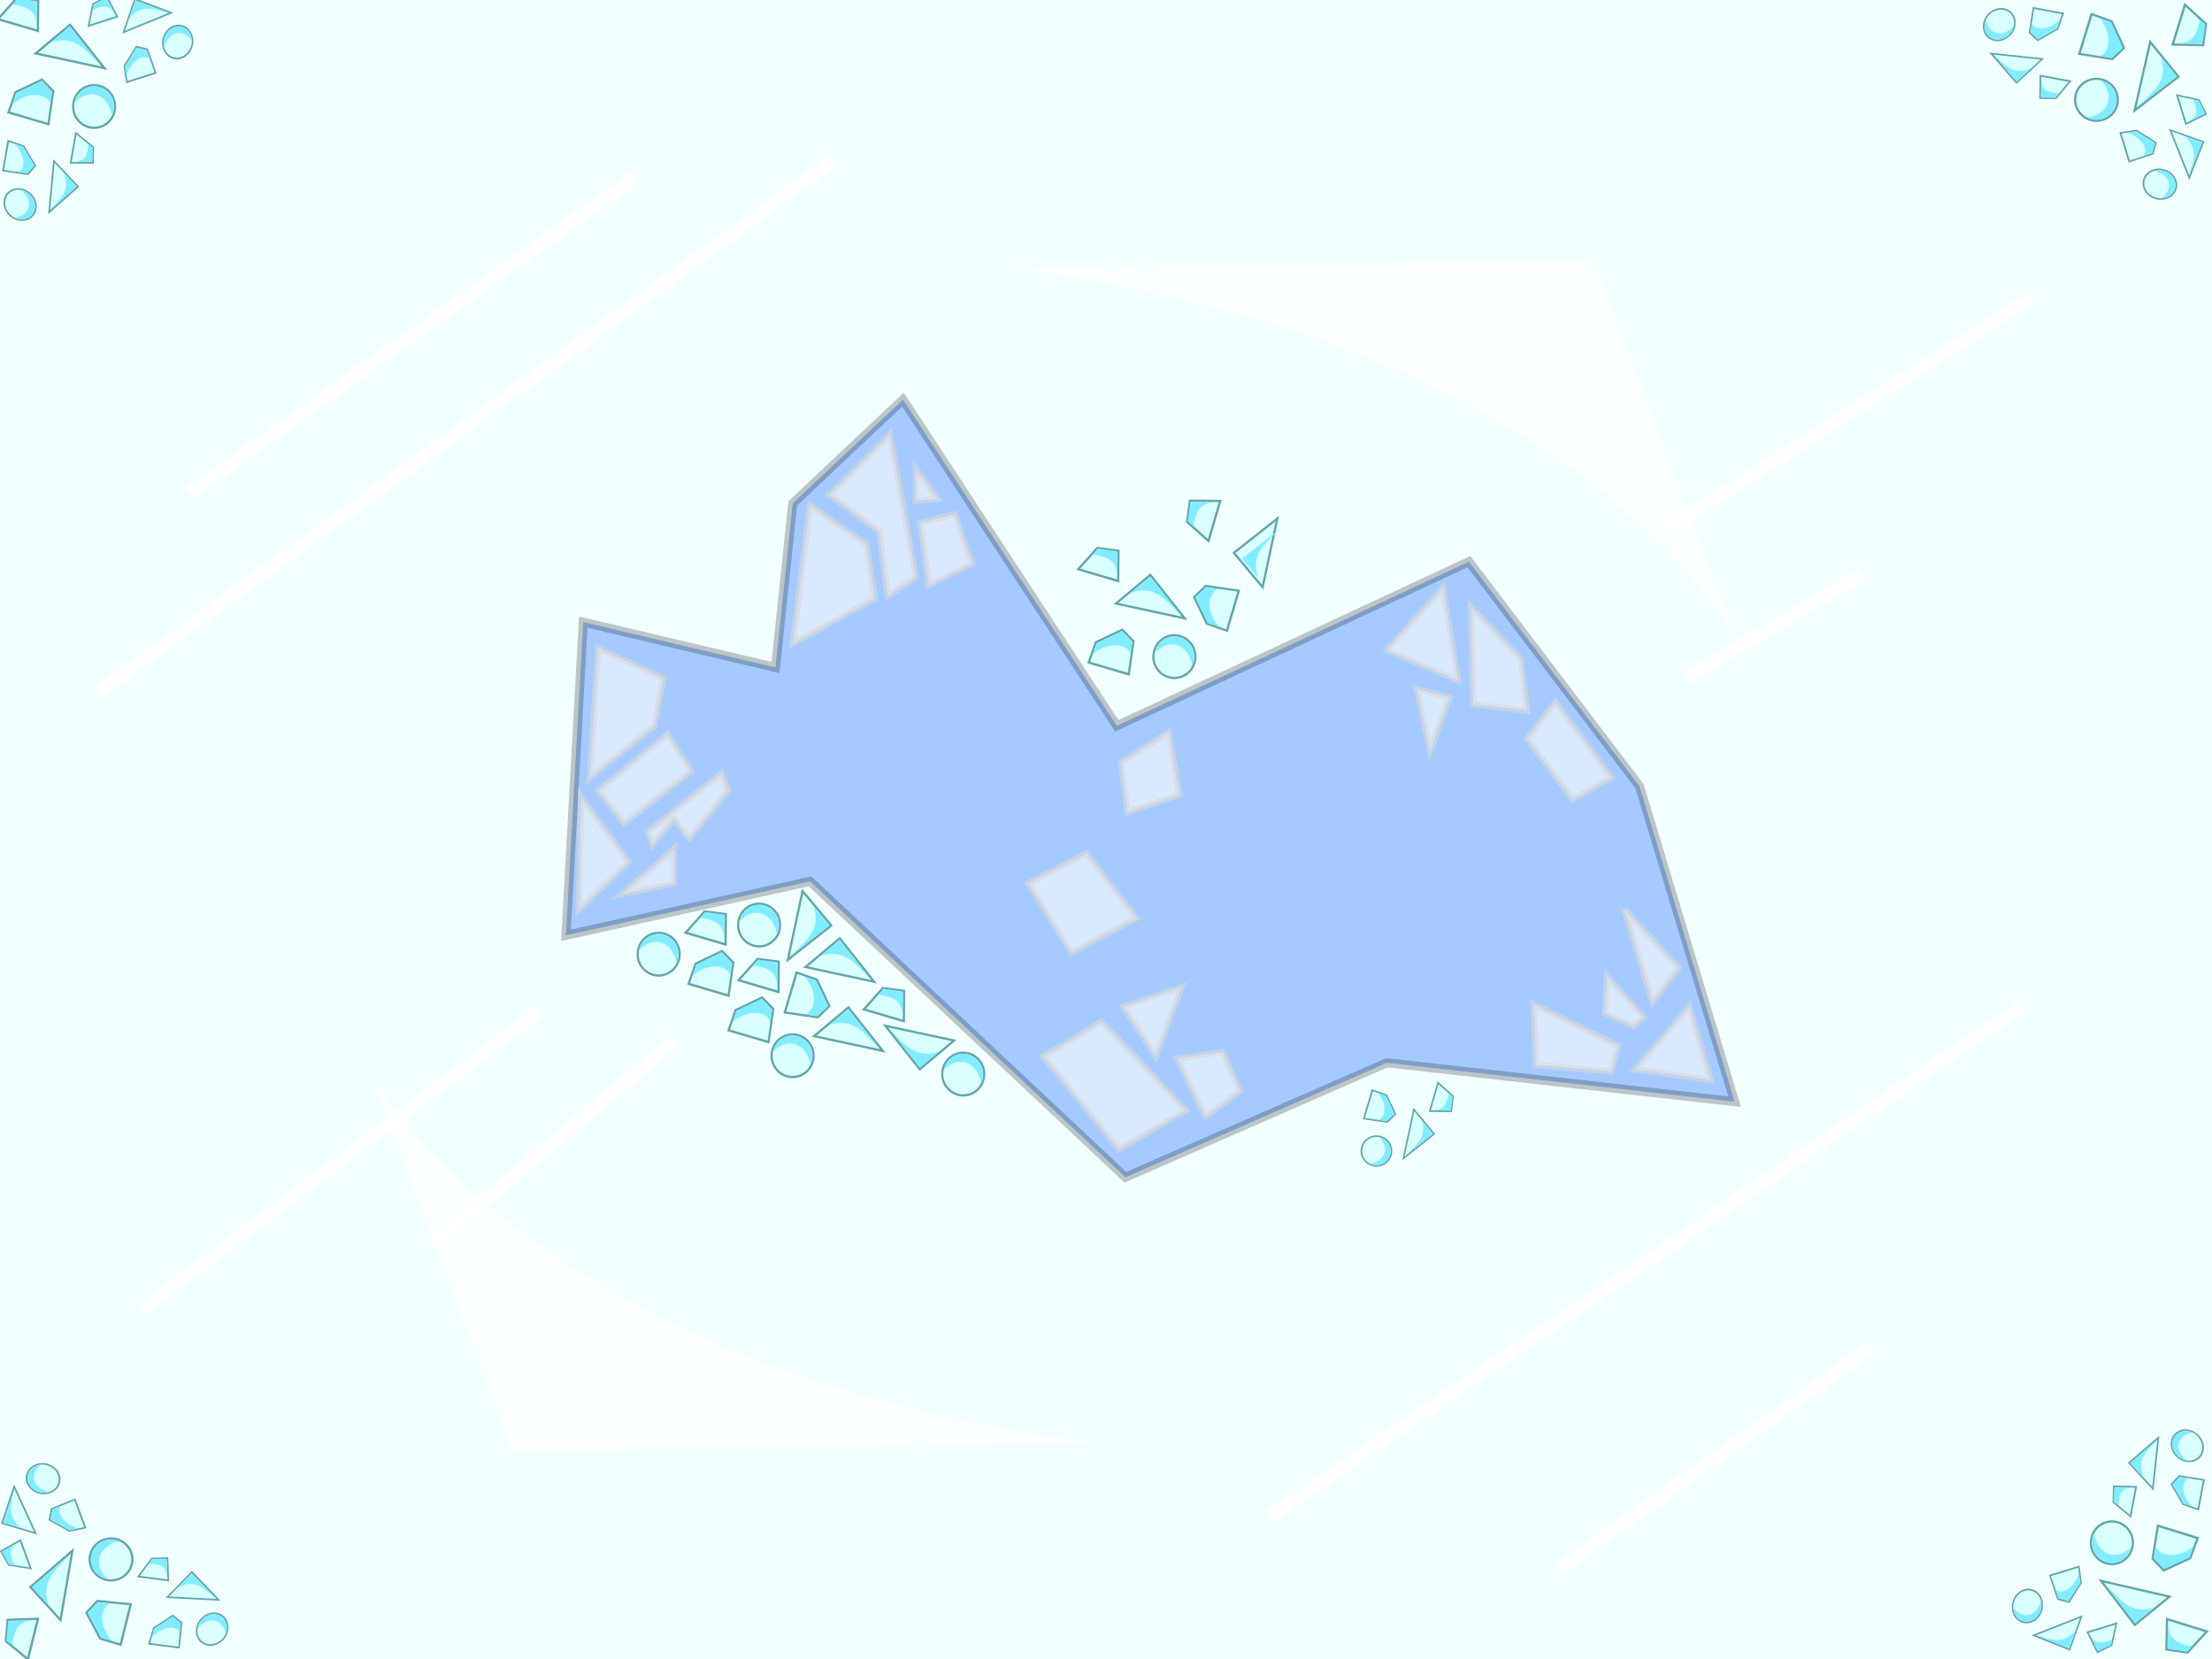 <?xml version="1.0" encoding="UTF-8" standalone="no"?>
<!-- Created with Inkscape (http://www.inkscape.org/) -->

<svg
   xmlns:dc="http://purl.org/dc/elements/1.1/"
   xmlns:cc="http://creativecommons.org/ns#"
   xmlns:rdf="http://www.w3.org/1999/02/22-rdf-syntax-ns#"
   xmlns:svg="http://www.w3.org/2000/svg"
   xmlns="http://www.w3.org/2000/svg"
   xmlns:sodipodi="http://sodipodi.sourceforge.net/DTD/sodipodi-0.dtd"
   xmlns:inkscape="http://www.inkscape.org/namespaces/inkscape"
   width="1024px"
   height="768px"
   id="svg3854"
   version="1.1"
   inkscape:version="0.48.3.1 r9886"
   inkscape:export-filename="/home/armen/Pictures/ice.png"
   inkscape:export-xdpi="90"
   inkscape:export-ydpi="90"
   sodipodi:docname="New document 5">
  <rect width="100%" height="100%" fill="#333333" stroke="none"/>
  <defs
     id="defs3856" />
  <sodipodi:namedview
     id="base"
     pagecolor="#ffffff"
     bordercolor="#666666"
     borderopacity="1.0"
     inkscape:pageopacity="0.0"
     inkscape:pageshadow="2"
     inkscape:zoom="0.5"
     inkscape:cx="809.45643"
     inkscape:cy="493.9885"
     inkscape:current-layer="layer1"
     inkscape:document-units="px"
     showgrid="false"
     inkscape:window-width="1172"
     inkscape:window-height="1000"
     inkscape:window-x="108"
     inkscape:window-y="0"
     inkscape:window-maximized="1" />
  <g
     id="layer1"
     inkscape:label="Layer 1"
     inkscape:groupmode="layer">
    <rect
       style="fill:#f2ffff;fill-opacity:1;stroke:#ffffff;stroke-opacity:0.224"
       id="rect3862"
       width="1030"
       height="776"
       x="-3.5"
       y="-4.5" />
    <path
       style="fill:#a4caff;fill-opacity:1;stroke:#000000;stroke-width:4.2;stroke-linecap:butt;stroke-linejoin:miter;stroke-miterlimit:4;stroke-opacity:0.224;stroke-dasharray:none"
       d="m 367,233 51,-48 99,151 163,-76 79,104 44,146 -161,-18 -121,53 -146,-137 -113,25 8,-145 89,21 z"
       id="path4372"
       inkscape:connector-curvature="0" />
    <path
       style="fill:#ffffff;fill-opacity:0.582;stroke:#d8d8d9;stroke-width:2.9;stroke-linecap:butt;stroke-linejoin:miter;stroke-miterlimit:4;stroke-opacity:0.617;stroke-dasharray:none"
       d="m 277,300 -4,60 30,-24 4,-22 z"
       id="path4374"
       inkscape:connector-curvature="0" />
    <path
       style="fill:#ffffff;fill-opacity:0.582;stroke:#d8d8d9;stroke-width:2.9;stroke-linecap:butt;stroke-linejoin:miter;stroke-miterlimit:4;stroke-opacity:0.617;stroke-dasharray:none"
       d="m 277,366 32,-26 11,17 -31,24 z"
       id="path4376"
       inkscape:connector-curvature="0" />
    <path
       style="fill:#ffffff;fill-opacity:0.582;stroke:#d8d8d9;stroke-width:2.9;stroke-linecap:butt;stroke-linejoin:miter;stroke-miterlimit:4;stroke-opacity:0.617;stroke-dasharray:none"
       d="m 269,369 22,30 -23,22 z"
       id="path4378"
       inkscape:connector-curvature="0" />
    <path
       style="fill:#ffffff;fill-opacity:0.582;stroke:#d8d8d9;stroke-width:2.9;stroke-linecap:butt;stroke-linejoin:miter;stroke-miterlimit:4;stroke-opacity:0.617;stroke-dasharray:none"
       d="m 288,414 24,-21 0,16 z"
       id="path4380"
       inkscape:connector-curvature="0" />
    <path
       style="fill:#ffffff;fill-opacity:0.582;stroke:#d8d8d9;stroke-width:2.9;stroke-linecap:butt;stroke-linejoin:miter;stroke-miterlimit:4;stroke-opacity:0.617;stroke-dasharray:none"
       d="m 300,385 2,6 10,-12 7,9 18,-22 -3,-8 z"
       id="path4382"
       inkscape:connector-curvature="0" />
    <path
       style="fill:#ffffff;fill-opacity:0.582;stroke:#d8d8d9;stroke-width:2.9;stroke-linecap:butt;stroke-linejoin:miter;stroke-miterlimit:4;stroke-opacity:0.617;stroke-dasharray:none"
       d="m 375,234 -8,64 38,-21 -4,-25 z"
       id="path4384"
       inkscape:connector-curvature="0" />
    <path
       style="fill:#ffffff;fill-opacity:0.582;stroke:#d8d8d9;stroke-width:2.9;stroke-linecap:butt;stroke-linejoin:miter;stroke-miterlimit:4;stroke-opacity:0.617;stroke-dasharray:none"
       d="m 384,229 23,17 4,30 13,-9 -12,-66 z"
       id="path4386"
       inkscape:connector-curvature="0" />
    <path
       style="fill:#ffffff;fill-opacity:0.582;stroke:#d8d8d9;stroke-width:2.9;stroke-linecap:butt;stroke-linejoin:miter;stroke-miterlimit:4;stroke-opacity:0.617;stroke-dasharray:none"
       d="m 424,217 0,15 10,-1 z"
       id="path4388"
       inkscape:connector-curvature="0" />
    <path
       style="fill:#ffffff;fill-opacity:0.582;stroke:#d8d8d9;stroke-width:2.9;stroke-linecap:butt;stroke-linejoin:miter;stroke-miterlimit:4;stroke-opacity:0.617;stroke-dasharray:none"
       d="m 426,242 c 1,6 4,29 4,29 l 20,-10 -8,-23 z"
       id="path4390"
       inkscape:connector-curvature="0" />
    <path
       style="fill:#ffffff;fill-opacity:0.582;stroke:#d8d8d9;stroke-width:2.9;stroke-linecap:butt;stroke-linejoin:miter;stroke-miterlimit:4;stroke-opacity:0.617;stroke-dasharray:none"
       d="m 483,489 35,43 31,-18 -39,-41 z"
       id="path4392"
       inkscape:connector-curvature="0" />
    <path
       style="fill:#ffffff;fill-opacity:0.582;stroke:#d8d8d9;stroke-width:2.9;stroke-linecap:butt;stroke-linejoin:miter;stroke-miterlimit:4;stroke-opacity:0.617;stroke-dasharray:none"
       d="m 545,490 13,27 16,-12 -8,-18 z"
       id="path4394"
       inkscape:connector-curvature="0" />
    <path
       style="fill:#ffffff;fill-opacity:0.582;stroke:#d8d8d9;stroke-width:2.9;stroke-linecap:butt;stroke-linejoin:miter;stroke-miterlimit:4;stroke-opacity:0.617;stroke-dasharray:none"
       d="m 520,466 15,23 12,-32 z"
       id="path4396"
       inkscape:connector-curvature="0" />
    <path
       style="fill:#ffffff;fill-opacity:0.582;stroke:#d8d8d9;stroke-width:2.9;stroke-linecap:butt;stroke-linejoin:miter;stroke-miterlimit:4;stroke-opacity:0.617;stroke-dasharray:none"
       d="m 668,272 -26,29 33,14 z"
       id="path4398"
       inkscape:connector-curvature="0" />
    <path
       style="fill:#ffffff;fill-opacity:0.582;stroke:#d8d8d9;stroke-width:2.9;stroke-linecap:butt;stroke-linejoin:miter;stroke-miterlimit:4;stroke-opacity:0.617;stroke-dasharray:none"
       d="m 681,281 1,45 25,3 -3,-24 z"
       id="path4400"
       inkscape:connector-curvature="0" />
    <path
       style="fill:#ffffff;fill-opacity:0.582;stroke:#d8d8d9;stroke-width:2.9;stroke-linecap:butt;stroke-linejoin:miter;stroke-miterlimit:4;stroke-opacity:0.617;stroke-dasharray:none"
       d="m 656,319 15,4 -9,25 z"
       id="path4402"
       inkscape:connector-curvature="0" />
    <path
       style="fill:#ffffff;fill-opacity:0.582;stroke:#d8d8d9;stroke-width:2.9;stroke-linecap:butt;stroke-linejoin:miter;stroke-miterlimit:4;stroke-opacity:0.617;stroke-dasharray:none"
       d="m 720,325 -13,17 21,28 18,-10 z"
       id="path4404"
       inkscape:connector-curvature="0" />
    <path
       style="fill:#ffffff;fill-opacity:0.582;stroke:#d8d8d9;stroke-width:2.9;stroke-linecap:butt;stroke-linejoin:miter;stroke-miterlimit:4;stroke-opacity:0.617;stroke-dasharray:none"
       d="m 782,466 10,34 -35,-5 z"
       id="path4406"
       inkscape:connector-curvature="0" />
    <path
       style="fill:#ffffff;fill-opacity:0.582;stroke:#d8d8d9;stroke-width:2.9;stroke-linecap:butt;stroke-linejoin:miter;stroke-miterlimit:4;stroke-opacity:0.617;stroke-dasharray:none"
       d="m 777,448 -12,16 -13,-43 z"
       id="path4408"
       inkscape:connector-curvature="0" />
    <path
       style="fill:#ffffff;fill-opacity:0.582;stroke:#d8d8d9;stroke-width:2.9;stroke-linecap:butt;stroke-linejoin:miter;stroke-miterlimit:4;stroke-opacity:0.617;stroke-dasharray:none"
       d="m 749,484 -3,12 -35,-3 -1,-28 z"
       id="path4410"
       inkscape:connector-curvature="0" />
    <path
       style="fill:#ffffff;fill-opacity:0.582;stroke:#d8d8d9;stroke-width:2.9;stroke-linecap:butt;stroke-linejoin:miter;stroke-miterlimit:4;stroke-opacity:0.617;stroke-dasharray:none"
       d="m 744,452 -1,17 13,6 5,-4 z"
       id="path4412"
       inkscape:connector-curvature="0" />
    <path
       style="fill:#ffffff;fill-opacity:0.582;stroke:#d8d8d9;stroke-width:2.9;stroke-linecap:butt;stroke-linejoin:miter;stroke-miterlimit:4;stroke-opacity:0.617;stroke-dasharray:none"
       d="m 541,339 -22,14 3,23 24,-8 z"
       id="path4414"
       inkscape:connector-curvature="0" />
    <path
       style="fill:#ffffff;fill-opacity:0.582;stroke:#d8d8d9;stroke-width:2.9;stroke-linecap:butt;stroke-linejoin:miter;stroke-miterlimit:4;stroke-opacity:0.617;stroke-dasharray:none"
       d="m 503,395 23,30 -30,16 -20,-32 z"
       id="path4416"
       inkscape:connector-curvature="0" />
    <path
       style="fill:#d9ffff;fill-opacity:1;stroke:#63a5a9;stroke-width:1.029;stroke-linecap:butt;stroke-linejoin:miter;stroke-miterlimit:4;stroke-opacity:1;stroke-dasharray:none"
       d="m 516.608,279.407 15.904,-13.296 15.904,20.131 z"
       id="path3812"
       inkscape:connector-curvature="0" />
    <path
       style="fill:#81ecff;fill-opacity:1;stroke:none"
       d="m 532.396,266.857 -8.537,7.332 c 11.61,-3.62 16.641,4.801 22.921,10.935 z"
       id="path3814"
       inkscape:connector-curvature="0"
       sodipodi:nodetypes="cccc" />
    <g
       transform="matrix(0.082,0,0,0.087,520.584,170.718)"
       id="g3822">
      <path
         inkscape:connector-curvature="0"
         id="path3816"
         d="m -154.286,953.791 -107.143,112.857 225.714,62.857 1.429,-161.429 z"
         style="fill:#d9ffff;fill-opacity:1;stroke:#63a5a9;stroke-width:12.4;stroke-linecap:butt;stroke-linejoin:miter;stroke-miterlimit:4;stroke-opacity:1;stroke-dasharray:none" />
      <path
         sodipodi:nodetypes="ccccc"
         inkscape:connector-curvature="0"
         id="path3818"
         d="m -178.571,988.076 27.143,-31.429 108.571,14.286 1.429,134.286 c -8.014,-49.329 -7.333,-101.03 -137.143,-117.143 z"
         style="fill:#81ecff;fill-opacity:1;stroke:none" />
    </g>
    <g
       transform="matrix(0.082,0,0,0.087,525.438,213.9)"
       id="g3822-7">
      <path
         inkscape:connector-curvature="0"
         id="path3816-4"
         d="m -221.429,959.505 -40,107.143 225.714,62.857 27.143,-175.714 -63.571,-61.429 z"
         style="fill:#d9ffff;fill-opacity:1;stroke:#63a5a9;stroke-width:12.4;stroke-linecap:butt;stroke-linejoin:miter;stroke-miterlimit:4;stroke-opacity:1;stroke-dasharray:none"
         sodipodi:nodetypes="cccccc" />
      <path
         sodipodi:nodetypes="cccccc"
         inkscape:connector-curvature="0"
         id="path3818-6"
         d="m -237.143,1022.362 18.571,-58.571 145.714,-65.714 56.703,56.896 -8.131,63.104 c -35.157,-60.758 -138.761,-56.745 -212.857,4.286 z"
         style="fill:#81ecff;fill-opacity:1;stroke:none" />
    </g>
    <path
       transform="matrix(0.082,0,0,0.087,520.584,170.718)"
       sodipodi:type="arc"
       style="fill:#d9ffff;fill-opacity:1;stroke:#63a5a9;stroke-width:12.1;stroke-miterlimit:4;stroke-opacity:1;stroke-dasharray:none"
       id="path3850"
       sodipodi:cx="281.42856"
       sodipodi:cy="1531.6479"
       sodipodi:rx="118.57143"
       sodipodi:ry="113.57143"
       d="m 400,1531.648 a 118.571,113.571 0 1 1 -237.143,0 118.571,113.571 0 1 1 237.143,0 z" />
    <path
       style="fill:#81ecff;fill-opacity:1;stroke:none"
       d="m 537.541,296.929 c 7.03,-6.142 18.457,0.685 14.384,11.557 -1.057,-8.926 -9.629,-14.231 -17.335,-6.338 0.867,-3.112 1.48,-3.702 2.951,-5.219 z"
       id="path3852"
       inkscape:connector-curvature="0"
       sodipodi:nodetypes="cccc" />
    <path
       style="fill:#d9ffff;fill-opacity:1;stroke:#63a5a9;stroke-width:1.029;stroke-linecap:butt;stroke-linejoin:miter;stroke-miterlimit:4;stroke-opacity:1;stroke-dasharray:none"
       d="m 584.494,271.83 -13.296,-15.904 20.131,-15.904 z"
       id="path3812-8"
       inkscape:connector-curvature="0" />
    <path
       style="fill:#81ecff;fill-opacity:1;stroke:none"
       d="m 574.936,258.663 7.332,8.537 c -3.62,-11.61 4.801,-16.641 10.935,-22.921 z"
       id="path3814-2"
       inkscape:connector-curvature="0"
       sodipodi:nodetypes="cccc" />
    <g
       transform="matrix(0,-0.082,0.087,0,466.622,228.973)"
       id="g3822-4">
      <path
         inkscape:connector-curvature="0"
         id="path3816-9"
         d="m -154.286,953.791 -107.143,112.857 225.714,62.857 1.429,-161.429 z"
         style="fill:#d9ffff;fill-opacity:1;stroke:#63a5a9;stroke-width:12.4;stroke-linecap:butt;stroke-linejoin:miter;stroke-miterlimit:4;stroke-opacity:1;stroke-dasharray:none" />
      <path
         sodipodi:nodetypes="ccccc"
         inkscape:connector-curvature="0"
         id="path3818-9"
         d="m -178.571,988.076 27.143,-31.429 108.571,14.286 1.429,134.286 c -8.014,-49.329 -7.333,-101.03 -137.143,-117.143 z"
         style="fill:#81ecff;fill-opacity:1;stroke:none" />
    </g>
    <g
       transform="matrix(0,-0.082,0.087,0,475.2,270.536)"
       id="g3822-7-8">
      <path
         inkscape:connector-curvature="0"
         id="path3816-4-3"
         d="m -221.429,959.505 -40,107.143 225.714,62.857 27.143,-175.714 -63.571,-61.429 z"
         style="fill:#d9ffff;fill-opacity:1;stroke:#63a5a9;stroke-width:12.4;stroke-linecap:butt;stroke-linejoin:miter;stroke-miterlimit:4;stroke-opacity:1;stroke-dasharray:none"
         sodipodi:nodetypes="cccccc" />
      <path
         sodipodi:nodetypes="cccccc"
         inkscape:connector-curvature="0"
         id="path3818-6-7"
         d="m -237.143,1022.362 18.571,-58.571 145.714,-65.714 56.703,56.896 -8.131,63.104 c -35.157,-60.758 -138.761,-56.745 -212.857,4.286 z"
         style="fill:#81ecff;fill-opacity:1;stroke:none" />
    </g>
    <g
       id="g4565"
       transform="matrix(0,0.71,-0.706,0,776.07,131.047)">
      <path
         inkscape:connector-curvature="0"
         id="path3812-9"
         d="m 538.858,172.157 15.904,-13.296 15.904,20.131 z"
         style="fill:#d9ffff;fill-opacity:1;stroke:#63a5a9;stroke-width:1.029;stroke-linecap:butt;stroke-linejoin:miter;stroke-miterlimit:4;stroke-opacity:1;stroke-dasharray:none" />
      <path
         sodipodi:nodetypes="cccc"
         inkscape:connector-curvature="0"
         id="path3814-5"
         d="m 554.646,159.606 -8.537,7.332 c 11.61,-3.62 16.641,4.801 22.921,10.935 z"
         style="fill:#81ecff;fill-opacity:1;stroke:none" />
      <g
         id="g3822-71"
         transform="matrix(0.082,0,0,0.087,542.835,63.468)">
        <path
           style="fill:#d9ffff;fill-opacity:1;stroke:#63a5a9;stroke-width:12.4;stroke-linecap:butt;stroke-linejoin:miter;stroke-miterlimit:4;stroke-opacity:1;stroke-dasharray:none"
           d="m -154.286,953.791 -107.143,112.857 225.714,62.857 1.429,-161.429 z"
           id="path3816-8"
           inkscape:connector-curvature="0" />
        <path
           style="fill:#81ecff;fill-opacity:1;stroke:none"
           d="m -178.571,988.076 27.143,-31.429 108.571,14.286 1.429,134.286 c -8.014,-49.329 -7.333,-101.03 -137.143,-117.143 z"
           id="path3818-1"
           inkscape:connector-curvature="0"
           sodipodi:nodetypes="ccccc" />
      </g>
      <g
         id="g3822-7-85"
         transform="matrix(0.082,0,0,0.087,547.688,106.65)">
        <path
           sodipodi:nodetypes="cccccc"
           style="fill:#d9ffff;fill-opacity:1;stroke:#63a5a9;stroke-width:12.4;stroke-linecap:butt;stroke-linejoin:miter;stroke-miterlimit:4;stroke-opacity:1;stroke-dasharray:none"
           d="m -221.429,959.505 -40,107.143 225.714,62.857 27.143,-175.714 -63.571,-61.429 z"
           id="path3816-4-8"
           inkscape:connector-curvature="0" />
        <path
           style="fill:#81ecff;fill-opacity:1;stroke:none"
           d="m -237.143,1022.362 18.571,-58.571 145.714,-65.714 56.703,56.896 -8.131,63.104 c -35.157,-60.758 -138.761,-56.745 -212.857,4.286 z"
           id="path3818-6-1"
           inkscape:connector-curvature="0"
           sodipodi:nodetypes="cccccc" />
      </g>
      <path
         d="m 400,1531.648 c 0,62.724 -53.086,113.572 -118.571,113.572 -65.485,0 -118.571,-50.848 -118.571,-113.572 0,-62.724 53.086,-113.571 118.571,-113.571 65.485,0 118.571,50.848 118.571,113.571 z"
         sodipodi:ry="113.57143"
         sodipodi:rx="118.57143"
         sodipodi:cy="1531.6479"
         sodipodi:cx="281.42856"
         id="path3850-3"
         style="fill:#d9ffff;fill-opacity:1;stroke:#63a5a9;stroke-width:12.1;stroke-miterlimit:4;stroke-opacity:1;stroke-dasharray:none"
         sodipodi:type="arc"
         transform="matrix(0.082,0,0,0.087,542.835,63.468)" />
      <path
         sodipodi:nodetypes="cccc"
         inkscape:connector-curvature="0"
         id="path3852-2"
         d="m 559.791,189.678 c 7.03,-6.142 18.457,0.685 14.384,11.557 -1.057,-8.926 -9.629,-14.231 -17.335,-6.338 0.867,-3.112 1.48,-3.702 2.951,-5.219 z"
         style="fill:#81ecff;fill-opacity:1;stroke:none" />
    </g>
    <path
       style="fill:#d9ffff;fill-opacity:1;stroke:#63a5a9;stroke-width:1.029;stroke-linecap:butt;stroke-linejoin:miter;stroke-miterlimit:4;stroke-opacity:1;stroke-dasharray:none"
       d="m 372.858,447.657 15.904,-13.296 15.904,20.131 z"
       id="path3812-3"
       inkscape:connector-curvature="0" />
    <path
       style="fill:#81ecff;fill-opacity:1;stroke:none"
       d="m 388.646,435.106 -8.537,7.332 c 11.61,-3.62 16.641,4.801 22.921,10.935 z"
       id="path3814-8"
       inkscape:connector-curvature="0"
       sodipodi:nodetypes="cccc" />
    <g
       id="g4681"
       transform="translate(-48.5,-44)">
      <path
         d="m 400,1531.648 c 0,62.724 -53.086,113.572 -118.571,113.572 -65.485,0 -118.571,-50.848 -118.571,-113.572 0,-62.724 53.086,-113.571 118.571,-113.571 65.485,0 118.571,50.848 118.571,113.571 z"
         sodipodi:ry="113.57143"
         sodipodi:rx="118.57143"
         sodipodi:cy="1531.6479"
         sodipodi:cx="281.42856"
         id="path3850-8"
         style="fill:#d9ffff;fill-opacity:1;stroke:#63a5a9;stroke-width:12.1;stroke-miterlimit:4;stroke-opacity:1;stroke-dasharray:none"
         sodipodi:type="arc"
         transform="matrix(0.082,0,0,0.087,376.835,338.968)" />
      <path
         sodipodi:nodetypes="cccc"
         inkscape:connector-curvature="0"
         id="path3852-27"
         d="m 393.791,465.178 c 7.03,-6.142 18.457,0.685 14.384,11.557 -1.057,-8.926 -9.629,-14.231 -17.335,-6.338 0.867,-3.112 1.48,-3.702 2.951,-5.219 z"
         style="fill:#81ecff;fill-opacity:1;stroke:none" />
    </g>
    <g
       id="g4689"
       transform="matrix(-1,0,0,-1,841.026,995.352)">
      <path
         inkscape:connector-curvature="0"
         id="path3812-4"
         d="m 399.358,513.657 15.904,-13.296 15.904,20.131 z"
         style="fill:#d9ffff;fill-opacity:1;stroke:#63a5a9;stroke-width:1.029;stroke-linecap:butt;stroke-linejoin:miter;stroke-miterlimit:4;stroke-opacity:1;stroke-dasharray:none" />
      <path
         sodipodi:nodetypes="cccc"
         inkscape:connector-curvature="0"
         id="path3814-27"
         d="m 415.146,501.106 -8.537,7.332 c 11.61,-3.62 16.641,4.801 22.921,10.935 z"
         style="fill:#81ecff;fill-opacity:1;stroke:none" />
    </g>
    <g
       transform="matrix(0.082,0,0,0.087,421.335,374.468)"
       id="g3822-47">
      <path
         inkscape:connector-curvature="0"
         id="path3816-64"
         d="m -154.286,953.791 -107.143,112.857 225.714,62.857 1.429,-161.429 z"
         style="fill:#d9ffff;fill-opacity:1;stroke:#63a5a9;stroke-width:12.4;stroke-linecap:butt;stroke-linejoin:miter;stroke-miterlimit:4;stroke-opacity:1;stroke-dasharray:none" />
      <path
         sodipodi:nodetypes="ccccc"
         inkscape:connector-curvature="0"
         id="path3818-3"
         d="m -178.571,988.076 27.143,-31.429 108.571,14.286 1.429,134.286 c -8.014,-49.329 -7.333,-101.03 -137.143,-117.143 z"
         style="fill:#81ecff;fill-opacity:1;stroke:none" />
    </g>
    <g
       transform="matrix(0.082,0,0,0.087,340.188,362.65)"
       id="g3822-7-7">
      <path
         inkscape:connector-curvature="0"
         id="path3816-4-9"
         d="m -221.429,959.505 -40,107.143 225.714,62.857 27.143,-175.714 -63.571,-61.429 z"
         style="fill:#d9ffff;fill-opacity:1;stroke:#63a5a9;stroke-width:12.4;stroke-linecap:butt;stroke-linejoin:miter;stroke-miterlimit:4;stroke-opacity:1;stroke-dasharray:none"
         sodipodi:nodetypes="cccccc" />
      <path
         sodipodi:nodetypes="cccccc"
         inkscape:connector-curvature="0"
         id="path3818-6-0"
         d="m -237.143,1022.362 18.571,-58.571 145.714,-65.714 56.703,56.896 -8.131,63.104 c -35.157,-60.758 -138.761,-56.745 -212.857,4.286 z"
         style="fill:#81ecff;fill-opacity:1;stroke:none" />
    </g>
    <g
       id="g4701"
       transform="translate(19.5,-41)">
      <path
         d="m 400,1531.648 c 0,62.724 -53.086,113.572 -118.571,113.572 -65.485,0 -118.571,-50.848 -118.571,-113.572 0,-62.724 53.086,-113.571 118.571,-113.571 65.485,0 118.571,50.848 118.571,113.571 z"
         sodipodi:ry="113.57143"
         sodipodi:rx="118.57143"
         sodipodi:cy="1531.6479"
         sodipodi:cx="281.42856"
         id="path3850-89"
         style="fill:#d9ffff;fill-opacity:1;stroke:#63a5a9;stroke-width:12.1;stroke-miterlimit:4;stroke-opacity:1;stroke-dasharray:none"
         sodipodi:type="arc"
         transform="matrix(0.082,0,0,0.087,403.335,404.968)" />
      <path
         sodipodi:nodetypes="cccc"
         inkscape:connector-curvature="0"
         id="path3852-1"
         d="m 420.291,531.178 c 7.03,-6.142 18.457,0.685 14.384,11.557 -1.057,-8.926 -9.629,-14.231 -17.335,-6.338 0.867,-3.112 1.48,-3.702 2.951,-5.219 z"
         style="fill:#81ecff;fill-opacity:1;stroke:none" />
    </g>
    <g
       id="g4693"
       transform="translate(34,-19.5)">
      <path
         inkscape:connector-curvature="0"
         id="path3812-7"
         d="m 342.858,499.157 15.904,-13.296 15.904,20.131 z"
         style="fill:#d9ffff;fill-opacity:1;stroke:#63a5a9;stroke-width:1.029;stroke-linecap:butt;stroke-linejoin:miter;stroke-miterlimit:4;stroke-opacity:1;stroke-dasharray:none" />
      <path
         sodipodi:nodetypes="cccc"
         inkscape:connector-curvature="0"
         id="path3814-7"
         d="m 358.646,486.606 -8.537,7.332 c 11.61,-3.62 16.641,4.801 22.921,10.935 z"
         style="fill:#81ecff;fill-opacity:1;stroke:none" />
    </g>
    <g
       transform="matrix(0.082,0,0,0.087,338.835,338.968)"
       id="g3822-20">
      <path
         inkscape:connector-curvature="0"
         id="path3816-0"
         d="m -154.286,953.791 -107.143,112.857 225.714,62.857 1.429,-161.429 z"
         style="fill:#d9ffff;fill-opacity:1;stroke:#63a5a9;stroke-width:12.4;stroke-linecap:butt;stroke-linejoin:miter;stroke-miterlimit:4;stroke-opacity:1;stroke-dasharray:none" />
      <path
         sodipodi:nodetypes="ccccc"
         inkscape:connector-curvature="0"
         id="path3818-4"
         d="m -178.571,988.076 27.143,-31.429 108.571,14.286 1.429,134.286 c -8.014,-49.329 -7.333,-101.03 -137.143,-117.143 z"
         style="fill:#81ecff;fill-opacity:1;stroke:none" />
    </g>
    <g
       transform="matrix(0.082,0,0,0.087,358.688,384.15)"
       id="g3822-7-6">
      <path
         inkscape:connector-curvature="0"
         id="path3816-4-98"
         d="m -221.429,959.505 -40,107.143 225.714,62.857 27.143,-175.714 -63.571,-61.429 z"
         style="fill:#d9ffff;fill-opacity:1;stroke:#63a5a9;stroke-width:12.4;stroke-linecap:butt;stroke-linejoin:miter;stroke-miterlimit:4;stroke-opacity:1;stroke-dasharray:none"
         sodipodi:nodetypes="cccccc" />
      <path
         sodipodi:nodetypes="cccccc"
         inkscape:connector-curvature="0"
         id="path3818-6-2"
         d="m -237.143,1022.362 18.571,-58.571 145.714,-65.714 56.703,56.896 -8.131,63.104 c -35.157,-60.758 -138.761,-56.745 -212.857,4.286 z"
         style="fill:#81ecff;fill-opacity:1;stroke:none" />
    </g>
    <g
       id="g4697"
       transform="translate(-3,-35)">
      <path
         d="m 400,1531.648 c 0,62.724 -53.086,113.572 -118.571,113.572 -65.485,0 -118.571,-50.848 -118.571,-113.572 0,-62.724 53.086,-113.571 118.571,-113.571 65.485,0 118.571,50.848 118.571,113.571 z"
         sodipodi:ry="113.57143"
         sodipodi:rx="118.57143"
         sodipodi:cy="1531.6479"
         sodipodi:cx="281.42856"
         id="path3850-896"
         style="fill:#d9ffff;fill-opacity:1;stroke:#63a5a9;stroke-width:12.1;stroke-miterlimit:4;stroke-opacity:1;stroke-dasharray:none"
         sodipodi:type="arc"
         transform="matrix(0.082,0,0,0.087,346.835,390.468)" />
      <path
         sodipodi:nodetypes="cccc"
         inkscape:connector-curvature="0"
         id="path3852-3"
         d="m 363.791,516.678 c 7.03,-6.142 18.457,0.685 14.384,11.557 -1.057,-8.926 -9.629,-14.231 -17.335,-6.338 0.867,-3.112 1.48,-3.702 2.951,-5.219 z"
         style="fill:#81ecff;fill-opacity:1;stroke:none" />
    </g>
    <g
       id="g4677"
       transform="matrix(0,1,-1,0,841.189,85.163)">
      <path
         inkscape:connector-curvature="0"
         id="path3812-91"
         d="m 327.358,469.657 15.904,-13.296 15.904,20.131 z"
         style="fill:#d9ffff;fill-opacity:1;stroke:#63a5a9;stroke-width:1.029;stroke-linecap:butt;stroke-linejoin:miter;stroke-miterlimit:4;stroke-opacity:1;stroke-dasharray:none" />
      <path
         sodipodi:nodetypes="cccc"
         inkscape:connector-curvature="0"
         id="path3814-0"
         d="m 343.146,457.106 -8.537,7.332 c 11.61,-3.62 16.641,4.801 22.921,10.935 z"
         style="fill:#81ecff;fill-opacity:1;stroke:none" />
    </g>
    <g
       transform="matrix(0.082,0,0,0.087,363.335,360.968)"
       id="g3822-5">
      <path
         inkscape:connector-curvature="0"
         id="path3816-3"
         d="m -154.286,953.791 -107.143,112.857 225.714,62.857 1.429,-161.429 z"
         style="fill:#d9ffff;fill-opacity:1;stroke:#63a5a9;stroke-width:12.4;stroke-linecap:butt;stroke-linejoin:miter;stroke-miterlimit:4;stroke-opacity:1;stroke-dasharray:none" />
      <path
         sodipodi:nodetypes="ccccc"
         inkscape:connector-curvature="0"
         id="path3818-99"
         d="m -178.571,988.076 27.143,-31.429 108.571,14.286 1.429,134.286 c -8.014,-49.329 -7.333,-101.03 -137.143,-117.143 z"
         style="fill:#81ecff;fill-opacity:1;stroke:none" />
    </g>
    <g
       transform="matrix(0,0.082,-0.087,0,461.573,471.638)"
       id="g3822-7-2">
      <path
         inkscape:connector-curvature="0"
         id="path3816-4-6"
         d="m -221.429,959.505 -40,107.143 225.714,62.857 27.143,-175.714 -63.571,-61.429 z"
         style="fill:#d9ffff;fill-opacity:1;stroke:#63a5a9;stroke-width:12.4;stroke-linecap:butt;stroke-linejoin:miter;stroke-miterlimit:4;stroke-opacity:1;stroke-dasharray:none"
         sodipodi:nodetypes="cccccc" />
      <path
         sodipodi:nodetypes="cccccc"
         inkscape:connector-curvature="0"
         id="path3818-6-4"
         d="m -237.143,1022.362 18.571,-58.571 145.714,-65.714 56.703,56.896 -8.131,63.104 c -35.157,-60.758 -138.761,-56.745 -212.857,4.286 z"
         style="fill:#81ecff;fill-opacity:1;stroke:none" />
    </g>
    <g
       id="g4685"
       transform="translate(-7,-55.5)">
      <path
         d="m 400,1531.648 c 0,62.724 -53.086,113.572 -118.571,113.572 -65.485,0 -118.571,-50.848 -118.571,-113.572 0,-62.724 53.086,-113.571 118.571,-113.571 65.485,0 118.571,50.848 118.571,113.571 z"
         sodipodi:ry="113.57143"
         sodipodi:rx="118.57143"
         sodipodi:cy="1531.6479"
         sodipodi:cx="281.42856"
         id="path3850-6"
         style="fill:#d9ffff;fill-opacity:1;stroke:#63a5a9;stroke-width:12.1;stroke-miterlimit:4;stroke-opacity:1;stroke-dasharray:none"
         sodipodi:type="arc"
         transform="matrix(0.082,0,0,0.087,288.835,363.968)" />
      <path
         sodipodi:nodetypes="cccc"
         inkscape:connector-curvature="0"
         id="path3852-5"
         d="m 305.791,490.178 c 7.03,-6.142 18.457,0.685 14.384,11.557 -1.057,-8.926 -9.629,-14.231 -17.335,-6.338 0.867,-3.112 1.48,-3.702 2.951,-5.219 z"
         style="fill:#81ecff;fill-opacity:1;stroke:none" />
    </g>
    <g
       id="g4730"
       transform="translate(-1.414,-2.828)">
      <path
         inkscape:connector-curvature="0"
         id="path3812-38"
         d="m 17.936,27.559 15.904,-13.296 15.904,20.131 z"
         style="fill:#d9ffff;fill-opacity:1;stroke:#63a5a9;stroke-width:1.029;stroke-linecap:butt;stroke-linejoin:miter;stroke-miterlimit:4;stroke-opacity:1;stroke-dasharray:none" />
      <path
         sodipodi:nodetypes="cccc"
         inkscape:connector-curvature="0"
         id="path3814-4"
         d="m 33.723,15.008 -8.537,7.332 c 11.61,-3.62 16.641,4.801 22.921,10.935 z"
         style="fill:#81ecff;fill-opacity:1;stroke:none" />
      <g
         id="g3822-52"
         transform="matrix(0.082,0,0,0.087,21.912,-81.13)">
        <path
           style="fill:#d9ffff;fill-opacity:1;stroke:#63a5a9;stroke-width:12.4;stroke-linecap:butt;stroke-linejoin:miter;stroke-miterlimit:4;stroke-opacity:1;stroke-dasharray:none"
           d="m -154.286,953.791 -107.143,112.857 225.714,62.857 1.429,-161.429 z"
           id="path3816-32"
           inkscape:connector-curvature="0" />
        <path
           style="fill:#81ecff;fill-opacity:1;stroke:none"
           d="m -178.571,988.076 27.143,-31.429 108.571,14.286 1.429,134.286 c -8.014,-49.329 -7.333,-101.03 -137.143,-117.143 z"
           id="path3818-43"
           inkscape:connector-curvature="0"
           sodipodi:nodetypes="ccccc" />
      </g>
      <g
         id="g3822-7-28"
         transform="matrix(0.082,0,0,0.087,26.765,-37.948)">
        <path
           sodipodi:nodetypes="cccccc"
           style="fill:#d9ffff;fill-opacity:1;stroke:#63a5a9;stroke-width:12.4;stroke-linecap:butt;stroke-linejoin:miter;stroke-miterlimit:4;stroke-opacity:1;stroke-dasharray:none"
           d="m -221.429,959.505 -40,107.143 225.714,62.857 27.143,-175.714 -63.571,-61.429 z"
           id="path3816-4-93"
           inkscape:connector-curvature="0" />
        <path
           style="fill:#81ecff;fill-opacity:1;stroke:none"
           d="m -237.143,1022.362 18.571,-58.571 145.714,-65.714 56.703,56.896 -8.131,63.104 c -35.157,-60.758 -138.761,-56.745 -212.857,4.286 z"
           id="path3818-6-8"
           inkscape:connector-curvature="0"
           sodipodi:nodetypes="cccccc" />
      </g>
      <path
         d="m 400,1531.648 c 0,62.724 -53.086,113.572 -118.571,113.572 -65.485,0 -118.571,-50.848 -118.571,-113.572 0,-62.724 53.086,-113.571 118.571,-113.571 65.485,0 118.571,50.848 118.571,113.571 z"
         sodipodi:ry="113.57143"
         sodipodi:rx="118.57143"
         sodipodi:cy="1531.6479"
         sodipodi:cx="281.42856"
         id="path3850-4"
         style="fill:#d9ffff;fill-opacity:1;stroke:#63a5a9;stroke-width:12.1;stroke-miterlimit:4;stroke-opacity:1;stroke-dasharray:none"
         sodipodi:type="arc"
         transform="matrix(0.082,0,0,0.087,21.912,-81.13)" />
      <path
         sodipodi:nodetypes="cccc"
         inkscape:connector-curvature="0"
         id="path3852-37"
         d="m 38.869,45.08 c 7.03,-6.142 18.457,0.685 14.384,11.557 -1.057,-8.926 -9.629,-14.231 -17.335,-6.338 0.867,-3.112 1.48,-3.702 2.951,-5.219 z"
         style="fill:#81ecff;fill-opacity:1;stroke:none" />
    </g>
    <g
       id="g4730-0"
       transform="matrix(0.617,-0.423,0.342,0.65,36.696,4.616)">
      <path
         inkscape:connector-curvature="0"
         id="path3812-38-6"
         d="m 17.936,27.559 15.904,-13.296 15.904,20.131 z"
         style="fill:#d9ffff;fill-opacity:1;stroke:#63a5a9;stroke-width:1.029;stroke-linecap:butt;stroke-linejoin:miter;stroke-miterlimit:4;stroke-opacity:1;stroke-dasharray:none" />
      <path
         sodipodi:nodetypes="cccc"
         inkscape:connector-curvature="0"
         id="path3814-4-9"
         d="m 33.723,15.008 -8.537,7.332 c 11.61,-3.62 16.641,4.801 22.921,10.935 z"
         style="fill:#81ecff;fill-opacity:1;stroke:none" />
      <g
         id="g3822-52-1"
         transform="matrix(0.082,0,0,0.087,21.912,-81.13)">
        <path
           style="fill:#d9ffff;fill-opacity:1;stroke:#63a5a9;stroke-width:12.4;stroke-linecap:butt;stroke-linejoin:miter;stroke-miterlimit:4;stroke-opacity:1;stroke-dasharray:none"
           d="m -154.286,953.791 -107.143,112.857 225.714,62.857 1.429,-161.429 z"
           id="path3816-32-9"
           inkscape:connector-curvature="0" />
        <path
           style="fill:#81ecff;fill-opacity:1;stroke:none"
           d="m -178.571,988.076 27.143,-31.429 108.571,14.286 1.429,134.286 c -8.014,-49.329 -7.333,-101.03 -137.143,-117.143 z"
           id="path3818-43-4"
           inkscape:connector-curvature="0"
           sodipodi:nodetypes="ccccc" />
      </g>
      <g
         id="g3822-7-28-6"
         transform="matrix(0.082,0,0,0.087,26.765,-37.948)">
        <path
           sodipodi:nodetypes="cccccc"
           style="fill:#d9ffff;fill-opacity:1;stroke:#63a5a9;stroke-width:12.4;stroke-linecap:butt;stroke-linejoin:miter;stroke-miterlimit:4;stroke-opacity:1;stroke-dasharray:none"
           d="m -221.429,959.505 -40,107.143 225.714,62.857 27.143,-175.714 -63.571,-61.429 z"
           id="path3816-4-93-8"
           inkscape:connector-curvature="0" />
        <path
           style="fill:#81ecff;fill-opacity:1;stroke:none"
           d="m -237.143,1022.362 18.571,-58.571 145.714,-65.714 56.703,56.896 -8.131,63.104 c -35.157,-60.758 -138.761,-56.745 -212.857,4.286 z"
           id="path3818-6-8-4"
           inkscape:connector-curvature="0"
           sodipodi:nodetypes="cccccc" />
      </g>
      <path
         d="m 400,1531.648 c 0,62.724 -53.086,113.572 -118.571,113.572 -65.485,0 -118.571,-50.848 -118.571,-113.572 0,-62.724 53.086,-113.571 118.571,-113.571 65.485,0 118.571,50.848 118.571,113.571 z"
         sodipodi:ry="113.57143"
         sodipodi:rx="118.57143"
         sodipodi:cy="1531.6479"
         sodipodi:cx="281.42856"
         id="path3850-4-1"
         style="fill:#d9ffff;fill-opacity:1;stroke:#63a5a9;stroke-width:12.1;stroke-miterlimit:4;stroke-opacity:1;stroke-dasharray:none"
         sodipodi:type="arc"
         transform="matrix(0.082,0,0,0.087,21.912,-81.13)" />
      <path
         sodipodi:nodetypes="cccc"
         inkscape:connector-curvature="0"
         id="path3852-37-6"
         d="m 38.869,45.08 c 7.03,-6.142 18.457,0.685 14.384,11.557 -1.057,-8.926 -9.629,-14.231 -17.335,-6.338 0.867,-3.112 1.48,-3.702 2.951,-5.219 z"
         style="fill:#81ecff;fill-opacity:1;stroke:none" />
    </g>
    <g
       id="g4730-0-8"
       transform="matrix(0.088,0.743,-0.735,7.9554403e-4,43.658,61.216)">
      <path
         inkscape:connector-curvature="0"
         id="path3812-38-6-7"
         d="m 17.936,27.559 15.904,-13.296 15.904,20.131 z"
         style="fill:#d9ffff;fill-opacity:1;stroke:#63a5a9;stroke-width:1.029;stroke-linecap:butt;stroke-linejoin:miter;stroke-miterlimit:4;stroke-opacity:1;stroke-dasharray:none" />
      <path
         sodipodi:nodetypes="cccc"
         inkscape:connector-curvature="0"
         id="path3814-4-9-2"
         d="m 33.723,15.008 -8.537,7.332 c 11.61,-3.62 16.641,4.801 22.921,10.935 z"
         style="fill:#81ecff;fill-opacity:1;stroke:none" />
      <g
         id="g3822-52-1-3"
         transform="matrix(0.082,0,0,0.087,21.912,-81.13)">
        <path
           style="fill:#d9ffff;fill-opacity:1;stroke:#63a5a9;stroke-width:12.4;stroke-linecap:butt;stroke-linejoin:miter;stroke-miterlimit:4;stroke-opacity:1;stroke-dasharray:none"
           d="m -154.286,953.791 -107.143,112.857 225.714,62.857 1.429,-161.429 z"
           id="path3816-32-9-5"
           inkscape:connector-curvature="0" />
        <path
           style="fill:#81ecff;fill-opacity:1;stroke:none"
           d="m -178.571,988.076 27.143,-31.429 108.571,14.286 1.429,134.286 c -8.014,-49.329 -7.333,-101.03 -137.143,-117.143 z"
           id="path3818-43-4-8"
           inkscape:connector-curvature="0"
           sodipodi:nodetypes="ccccc" />
      </g>
      <g
         id="g3822-7-28-6-8"
         transform="matrix(0.082,0,0,0.087,26.765,-37.948)">
        <path
           sodipodi:nodetypes="cccccc"
           style="fill:#d9ffff;fill-opacity:1;stroke:#63a5a9;stroke-width:12.4;stroke-linecap:butt;stroke-linejoin:miter;stroke-miterlimit:4;stroke-opacity:1;stroke-dasharray:none"
           d="m -221.429,959.505 -40,107.143 225.714,62.857 27.143,-175.714 -63.571,-61.429 z"
           id="path3816-4-93-8-7"
           inkscape:connector-curvature="0" />
        <path
           style="fill:#81ecff;fill-opacity:1;stroke:none"
           d="m -237.143,1022.362 18.571,-58.571 145.714,-65.714 56.703,56.896 -8.131,63.104 c -35.157,-60.758 -138.761,-56.745 -212.857,4.286 z"
           id="path3818-6-8-4-1"
           inkscape:connector-curvature="0"
           sodipodi:nodetypes="cccccc" />
      </g>
      <path
         d="m 400,1531.648 c 0,62.724 -53.086,113.572 -118.571,113.572 -65.485,0 -118.571,-50.848 -118.571,-113.572 0,-62.724 53.086,-113.571 118.571,-113.571 65.485,0 118.571,50.848 118.571,113.571 z"
         sodipodi:ry="113.57143"
         sodipodi:rx="118.57143"
         sodipodi:cy="1531.6479"
         sodipodi:cx="281.42856"
         id="path3850-4-1-2"
         style="fill:#d9ffff;fill-opacity:1;stroke:#63a5a9;stroke-width:12.1;stroke-miterlimit:4;stroke-opacity:1;stroke-dasharray:none"
         sodipodi:type="arc"
         transform="matrix(0.082,0,0,0.087,21.912,-81.13)" />
      <path
         sodipodi:nodetypes="cccc"
         inkscape:connector-curvature="0"
         id="path3852-37-6-3"
         d="m 38.869,45.08 c 7.03,-6.142 18.457,0.685 14.384,11.557 -1.057,-8.926 -9.629,-14.231 -17.335,-6.338 0.867,-3.112 1.48,-3.702 2.951,-5.219 z"
         style="fill:#81ecff;fill-opacity:1;stroke:none" />
    </g>
    <g
       id="g4952"
       transform="matrix(-0.043,-0.999,0.999,-0.043,-624.874,841.13)"
       inkscape:transform-center-x="-16.263456"
       inkscape:transform-center-y="-31.819805">
      <g
         transform="translate(45.055,628.714)"
         id="g4730-6">
        <path
           style="fill:#d9ffff;fill-opacity:1;stroke:#63a5a9;stroke-width:1.029;stroke-linecap:butt;stroke-linejoin:miter;stroke-miterlimit:4;stroke-opacity:1;stroke-dasharray:none"
           d="m 17.936,27.559 15.904,-13.296 15.904,20.131 z"
           id="path3812-38-5"
           inkscape:connector-curvature="0" />
        <path
           style="fill:#81ecff;fill-opacity:1;stroke:none"
           d="m 33.723,15.008 -8.537,7.332 c 11.61,-3.62 16.641,4.801 22.921,10.935 z"
           id="path3814-4-1"
           inkscape:connector-curvature="0"
           sodipodi:nodetypes="cccc" />
        <g
           transform="matrix(0.082,0,0,0.087,21.912,-81.13)"
           id="g3822-52-8">
          <path
             inkscape:connector-curvature="0"
             id="path3816-32-0"
             d="m -154.286,953.791 -107.143,112.857 225.714,62.857 1.429,-161.429 z"
             style="fill:#d9ffff;fill-opacity:1;stroke:#63a5a9;stroke-width:12.4;stroke-linecap:butt;stroke-linejoin:miter;stroke-miterlimit:4;stroke-opacity:1;stroke-dasharray:none" />
          <path
             sodipodi:nodetypes="ccccc"
             inkscape:connector-curvature="0"
             id="path3818-43-1"
             d="m -178.571,988.076 27.143,-31.429 108.571,14.286 1.429,134.286 c -8.014,-49.329 -7.333,-101.03 -137.143,-117.143 z"
             style="fill:#81ecff;fill-opacity:1;stroke:none" />
        </g>
        <g
           transform="matrix(0.082,0,0,0.087,26.765,-37.948)"
           id="g3822-7-28-2">
          <path
             inkscape:connector-curvature="0"
             id="path3816-4-93-4"
             d="m -221.429,959.505 -40,107.143 225.714,62.857 27.143,-175.714 -63.571,-61.429 z"
             style="fill:#d9ffff;fill-opacity:1;stroke:#63a5a9;stroke-width:12.4;stroke-linecap:butt;stroke-linejoin:miter;stroke-miterlimit:4;stroke-opacity:1;stroke-dasharray:none"
             sodipodi:nodetypes="cccccc" />
          <path
             sodipodi:nodetypes="cccccc"
             inkscape:connector-curvature="0"
             id="path3818-6-8-9"
             d="m -237.143,1022.362 18.571,-58.571 145.714,-65.714 56.703,56.896 -8.131,63.104 c -35.157,-60.758 -138.761,-56.745 -212.857,4.286 z"
             style="fill:#81ecff;fill-opacity:1;stroke:none" />
        </g>
        <path
           transform="matrix(0.082,0,0,0.087,21.912,-81.13)"
           sodipodi:type="arc"
           style="fill:#d9ffff;fill-opacity:1;stroke:#63a5a9;stroke-width:12.1;stroke-miterlimit:4;stroke-opacity:1;stroke-dasharray:none"
           id="path3850-4-2"
           sodipodi:cx="281.42856"
           sodipodi:cy="1531.6479"
           sodipodi:rx="118.57143"
           sodipodi:ry="113.57143"
           d="m 400,1531.648 c 0,62.724 -53.086,113.572 -118.571,113.572 -65.485,0 -118.571,-50.848 -118.571,-113.572 0,-62.724 53.086,-113.571 118.571,-113.571 65.485,0 118.571,50.848 118.571,113.571 z" />
        <path
           style="fill:#81ecff;fill-opacity:1;stroke:none"
           d="m 38.869,45.08 c 7.03,-6.142 18.457,0.685 14.384,11.557 -1.057,-8.926 -9.629,-14.231 -17.335,-6.338 0.867,-3.112 1.48,-3.702 2.951,-5.219 z"
           id="path3852-37-2"
           inkscape:connector-curvature="0"
           sodipodi:nodetypes="cccc" />
      </g>
      <g
         transform="matrix(0.617,-0.423,0.342,0.65,83.165,636.158)"
         id="g4730-0-86">
        <path
           style="fill:#d9ffff;fill-opacity:1;stroke:#63a5a9;stroke-width:1.029;stroke-linecap:butt;stroke-linejoin:miter;stroke-miterlimit:4;stroke-opacity:1;stroke-dasharray:none"
           d="m 17.936,27.559 15.904,-13.296 15.904,20.131 z"
           id="path3812-38-6-1"
           inkscape:connector-curvature="0" />
        <path
           style="fill:#81ecff;fill-opacity:1;stroke:none"
           d="m 33.723,15.008 -8.537,7.332 c 11.61,-3.62 16.641,4.801 22.921,10.935 z"
           id="path3814-4-9-24"
           inkscape:connector-curvature="0"
           sodipodi:nodetypes="cccc" />
        <g
           transform="matrix(0.082,0,0,0.087,21.912,-81.13)"
           id="g3822-52-1-2">
          <path
             inkscape:connector-curvature="0"
             id="path3816-32-9-8"
             d="m -154.286,953.791 -107.143,112.857 225.714,62.857 1.429,-161.429 z"
             style="fill:#d9ffff;fill-opacity:1;stroke:#63a5a9;stroke-width:12.4;stroke-linecap:butt;stroke-linejoin:miter;stroke-miterlimit:4;stroke-opacity:1;stroke-dasharray:none" />
          <path
             sodipodi:nodetypes="ccccc"
             inkscape:connector-curvature="0"
             id="path3818-43-4-5"
             d="m -178.571,988.076 27.143,-31.429 108.571,14.286 1.429,134.286 c -8.014,-49.329 -7.333,-101.03 -137.143,-117.143 z"
             style="fill:#81ecff;fill-opacity:1;stroke:none" />
        </g>
        <g
           transform="matrix(0.082,0,0,0.087,26.765,-37.948)"
           id="g3822-7-28-6-0">
          <path
             inkscape:connector-curvature="0"
             id="path3816-4-93-8-6"
             d="m -221.429,959.505 -40,107.143 225.714,62.857 27.143,-175.714 -63.571,-61.429 z"
             style="fill:#d9ffff;fill-opacity:1;stroke:#63a5a9;stroke-width:12.4;stroke-linecap:butt;stroke-linejoin:miter;stroke-miterlimit:4;stroke-opacity:1;stroke-dasharray:none"
             sodipodi:nodetypes="cccccc" />
          <path
             sodipodi:nodetypes="cccccc"
             inkscape:connector-curvature="0"
             id="path3818-6-8-4-2"
             d="m -237.143,1022.362 18.571,-58.571 145.714,-65.714 56.703,56.896 -8.131,63.104 c -35.157,-60.758 -138.761,-56.745 -212.857,4.286 z"
             style="fill:#81ecff;fill-opacity:1;stroke:none" />
        </g>
        <path
           transform="matrix(0.082,0,0,0.087,21.912,-81.13)"
           sodipodi:type="arc"
           style="fill:#d9ffff;fill-opacity:1;stroke:#63a5a9;stroke-width:12.1;stroke-miterlimit:4;stroke-opacity:1;stroke-dasharray:none"
           id="path3850-4-1-22"
           sodipodi:cx="281.42856"
           sodipodi:cy="1531.6479"
           sodipodi:rx="118.57143"
           sodipodi:ry="113.57143"
           d="m 400,1531.648 c 0,62.724 -53.086,113.572 -118.571,113.572 -65.485,0 -118.571,-50.848 -118.571,-113.572 0,-62.724 53.086,-113.571 118.571,-113.571 65.485,0 118.571,50.848 118.571,113.571 z" />
        <path
           style="fill:#81ecff;fill-opacity:1;stroke:none"
           d="m 38.869,45.08 c 7.03,-6.142 18.457,0.685 14.384,11.557 -1.057,-8.926 -9.629,-14.231 -17.335,-6.338 0.867,-3.112 1.48,-3.702 2.951,-5.219 z"
           id="path3852-37-6-0"
           inkscape:connector-curvature="0"
           sodipodi:nodetypes="cccc" />
      </g>
      <g
         transform="matrix(0.088,0.743,-0.735,7.9554403e-4,90.127,692.758)"
         id="g4730-0-8-2">
        <path
           style="fill:#d9ffff;fill-opacity:1;stroke:#63a5a9;stroke-width:1.029;stroke-linecap:butt;stroke-linejoin:miter;stroke-miterlimit:4;stroke-opacity:1;stroke-dasharray:none"
           d="m 17.936,27.559 15.904,-13.296 15.904,20.131 z"
           id="path3812-38-6-7-2"
           inkscape:connector-curvature="0" />
        <path
           style="fill:#81ecff;fill-opacity:1;stroke:none"
           d="m 33.723,15.008 -8.537,7.332 c 11.61,-3.62 16.641,4.801 22.921,10.935 z"
           id="path3814-4-9-2-9"
           inkscape:connector-curvature="0"
           sodipodi:nodetypes="cccc" />
        <g
           transform="matrix(0.082,0,0,0.087,21.912,-81.13)"
           id="g3822-52-1-3-3">
          <path
             inkscape:connector-curvature="0"
             id="path3816-32-9-5-5"
             d="m -154.286,953.791 -107.143,112.857 225.714,62.857 1.429,-161.429 z"
             style="fill:#d9ffff;fill-opacity:1;stroke:#63a5a9;stroke-width:12.4;stroke-linecap:butt;stroke-linejoin:miter;stroke-miterlimit:4;stroke-opacity:1;stroke-dasharray:none" />
          <path
             sodipodi:nodetypes="ccccc"
             inkscape:connector-curvature="0"
             id="path3818-43-4-8-3"
             d="m -178.571,988.076 27.143,-31.429 108.571,14.286 1.429,134.286 c -8.014,-49.329 -7.333,-101.03 -137.143,-117.143 z"
             style="fill:#81ecff;fill-opacity:1;stroke:none" />
        </g>
        <g
           transform="matrix(0.082,0,0,0.087,26.765,-37.948)"
           id="g3822-7-28-6-8-2">
          <path
             inkscape:connector-curvature="0"
             id="path3816-4-93-8-7-0"
             d="m -221.429,959.505 -40,107.143 225.714,62.857 27.143,-175.714 -63.571,-61.429 z"
             style="fill:#d9ffff;fill-opacity:1;stroke:#63a5a9;stroke-width:12.4;stroke-linecap:butt;stroke-linejoin:miter;stroke-miterlimit:4;stroke-opacity:1;stroke-dasharray:none"
             sodipodi:nodetypes="cccccc" />
          <path
             sodipodi:nodetypes="cccccc"
             inkscape:connector-curvature="0"
             id="path3818-6-8-4-1-6"
             d="m -237.143,1022.362 18.571,-58.571 145.714,-65.714 56.703,56.896 -8.131,63.104 c -35.157,-60.758 -138.761,-56.745 -212.857,4.286 z"
             style="fill:#81ecff;fill-opacity:1;stroke:none" />
        </g>
        <path
           transform="matrix(0.082,0,0,0.087,21.912,-81.13)"
           sodipodi:type="arc"
           style="fill:#d9ffff;fill-opacity:1;stroke:#63a5a9;stroke-width:12.1;stroke-miterlimit:4;stroke-opacity:1;stroke-dasharray:none"
           id="path3850-4-1-2-0"
           sodipodi:cx="281.42856"
           sodipodi:cy="1531.6479"
           sodipodi:rx="118.57143"
           sodipodi:ry="113.57143"
           d="m 400,1531.648 c 0,62.724 -53.086,113.572 -118.571,113.572 -65.485,0 -118.571,-50.848 -118.571,-113.572 0,-62.724 53.086,-113.571 118.571,-113.571 65.485,0 118.571,50.848 118.571,113.571 z" />
        <path
           style="fill:#81ecff;fill-opacity:1;stroke:none"
           d="m 38.869,45.08 c 7.03,-6.142 18.457,0.685 14.384,11.557 -1.057,-8.926 -9.629,-14.231 -17.335,-6.338 0.867,-3.112 1.48,-3.702 2.951,-5.219 z"
           id="path3852-37-6-3-0"
           inkscape:connector-curvature="0"
           sodipodi:nodetypes="cccc" />
      </g>
    </g>
    <g
       id="g4952-8"
       transform="matrix(-1,-0.014,0.014,-1,1058.178,1396.283)">
      <g
         transform="translate(45.055,628.714)"
         id="g4730-6-2">
        <path
           style="fill:#d9ffff;fill-opacity:1;stroke:#63a5a9;stroke-width:1.029;stroke-linecap:butt;stroke-linejoin:miter;stroke-miterlimit:4;stroke-opacity:1;stroke-dasharray:none"
           d="m 17.936,27.559 15.904,-13.296 15.904,20.131 z"
           id="path3812-38-5-6"
           inkscape:connector-curvature="0" />
        <path
           style="fill:#81ecff;fill-opacity:1;stroke:none"
           d="m 33.723,15.008 -8.537,7.332 c 11.61,-3.62 16.641,4.801 22.921,10.935 z"
           id="path3814-4-1-9"
           inkscape:connector-curvature="0"
           sodipodi:nodetypes="cccc" />
        <g
           transform="matrix(0.082,0,0,0.087,21.912,-81.13)"
           id="g3822-52-8-6">
          <path
             inkscape:connector-curvature="0"
             id="path3816-32-0-9"
             d="m -154.286,953.791 -107.143,112.857 225.714,62.857 1.429,-161.429 z"
             style="fill:#d9ffff;fill-opacity:1;stroke:#63a5a9;stroke-width:12.4;stroke-linecap:butt;stroke-linejoin:miter;stroke-miterlimit:4;stroke-opacity:1;stroke-dasharray:none" />
          <path
             sodipodi:nodetypes="ccccc"
             inkscape:connector-curvature="0"
             id="path3818-43-1-9"
             d="m -178.571,988.076 27.143,-31.429 108.571,14.286 1.429,134.286 c -8.014,-49.329 -7.333,-101.03 -137.143,-117.143 z"
             style="fill:#81ecff;fill-opacity:1;stroke:none" />
        </g>
        <g
           transform="matrix(0.082,0,0,0.087,26.765,-37.948)"
           id="g3822-7-28-2-2">
          <path
             inkscape:connector-curvature="0"
             id="path3816-4-93-4-2"
             d="m -221.429,959.505 -40,107.143 225.714,62.857 27.143,-175.714 -63.571,-61.429 z"
             style="fill:#d9ffff;fill-opacity:1;stroke:#63a5a9;stroke-width:12.4;stroke-linecap:butt;stroke-linejoin:miter;stroke-miterlimit:4;stroke-opacity:1;stroke-dasharray:none"
             sodipodi:nodetypes="cccccc" />
          <path
             sodipodi:nodetypes="cccccc"
             inkscape:connector-curvature="0"
             id="path3818-6-8-9-3"
             d="m -237.143,1022.362 18.571,-58.571 145.714,-65.714 56.703,56.896 -8.131,63.104 c -35.157,-60.758 -138.761,-56.745 -212.857,4.286 z"
             style="fill:#81ecff;fill-opacity:1;stroke:none" />
        </g>
        <path
           transform="matrix(0.082,0,0,0.087,21.912,-81.13)"
           sodipodi:type="arc"
           style="fill:#d9ffff;fill-opacity:1;stroke:#63a5a9;stroke-width:12.1;stroke-miterlimit:4;stroke-opacity:1;stroke-dasharray:none"
           id="path3850-4-2-7"
           sodipodi:cx="281.42856"
           sodipodi:cy="1531.6479"
           sodipodi:rx="118.57143"
           sodipodi:ry="113.57143"
           d="m 400,1531.648 c 0,62.724 -53.086,113.572 -118.571,113.572 -65.485,0 -118.571,-50.848 -118.571,-113.572 0,-62.724 53.086,-113.571 118.571,-113.571 65.485,0 118.571,50.848 118.571,113.571 z" />
        <path
           style="fill:#81ecff;fill-opacity:1;stroke:none"
           d="m 38.869,45.08 c 7.03,-6.142 18.457,0.685 14.384,11.557 -1.057,-8.926 -9.629,-14.231 -17.335,-6.338 0.867,-3.112 1.48,-3.702 2.951,-5.219 z"
           id="path3852-37-2-4"
           inkscape:connector-curvature="0"
           sodipodi:nodetypes="cccc" />
      </g>
      <g
         transform="matrix(0.617,-0.423,0.342,0.65,83.165,636.158)"
         id="g4730-0-86-2">
        <path
           style="fill:#d9ffff;fill-opacity:1;stroke:#63a5a9;stroke-width:1.029;stroke-linecap:butt;stroke-linejoin:miter;stroke-miterlimit:4;stroke-opacity:1;stroke-dasharray:none"
           d="m 17.936,27.559 15.904,-13.296 15.904,20.131 z"
           id="path3812-38-6-1-2"
           inkscape:connector-curvature="0" />
        <path
           style="fill:#81ecff;fill-opacity:1;stroke:none"
           d="m 33.723,15.008 -8.537,7.332 c 11.61,-3.62 16.641,4.801 22.921,10.935 z"
           id="path3814-4-9-24-5"
           inkscape:connector-curvature="0"
           sodipodi:nodetypes="cccc" />
        <g
           transform="matrix(0.082,0,0,0.087,21.912,-81.13)"
           id="g3822-52-1-2-0">
          <path
             inkscape:connector-curvature="0"
             id="path3816-32-9-8-7"
             d="m -154.286,953.791 -107.143,112.857 225.714,62.857 1.429,-161.429 z"
             style="fill:#d9ffff;fill-opacity:1;stroke:#63a5a9;stroke-width:12.4;stroke-linecap:butt;stroke-linejoin:miter;stroke-miterlimit:4;stroke-opacity:1;stroke-dasharray:none" />
          <path
             sodipodi:nodetypes="ccccc"
             inkscape:connector-curvature="0"
             id="path3818-43-4-5-9"
             d="m -178.571,988.076 27.143,-31.429 108.571,14.286 1.429,134.286 c -8.014,-49.329 -7.333,-101.03 -137.143,-117.143 z"
             style="fill:#81ecff;fill-opacity:1;stroke:none" />
        </g>
        <g
           transform="matrix(0.082,0,0,0.087,26.765,-37.948)"
           id="g3822-7-28-6-0-2">
          <path
             inkscape:connector-curvature="0"
             id="path3816-4-93-8-6-9"
             d="m -221.429,959.505 -40,107.143 225.714,62.857 27.143,-175.714 -63.571,-61.429 z"
             style="fill:#d9ffff;fill-opacity:1;stroke:#63a5a9;stroke-width:12.4;stroke-linecap:butt;stroke-linejoin:miter;stroke-miterlimit:4;stroke-opacity:1;stroke-dasharray:none"
             sodipodi:nodetypes="cccccc" />
          <path
             sodipodi:nodetypes="cccccc"
             inkscape:connector-curvature="0"
             id="path3818-6-8-4-2-2"
             d="m -237.143,1022.362 18.571,-58.571 145.714,-65.714 56.703,56.896 -8.131,63.104 c -35.157,-60.758 -138.761,-56.745 -212.857,4.286 z"
             style="fill:#81ecff;fill-opacity:1;stroke:none" />
        </g>
        <path
           transform="matrix(0.082,0,0,0.087,21.912,-81.13)"
           sodipodi:type="arc"
           style="fill:#d9ffff;fill-opacity:1;stroke:#63a5a9;stroke-width:12.1;stroke-miterlimit:4;stroke-opacity:1;stroke-dasharray:none"
           id="path3850-4-1-22-5"
           sodipodi:cx="281.42856"
           sodipodi:cy="1531.6479"
           sodipodi:rx="118.57143"
           sodipodi:ry="113.57143"
           d="m 400,1531.648 c 0,62.724 -53.086,113.572 -118.571,113.572 -65.485,0 -118.571,-50.848 -118.571,-113.572 0,-62.724 53.086,-113.571 118.571,-113.571 65.485,0 118.571,50.848 118.571,113.571 z" />
        <path
           style="fill:#81ecff;fill-opacity:1;stroke:none"
           d="m 38.869,45.08 c 7.03,-6.142 18.457,0.685 14.384,11.557 -1.057,-8.926 -9.629,-14.231 -17.335,-6.338 0.867,-3.112 1.48,-3.702 2.951,-5.219 z"
           id="path3852-37-6-0-8"
           inkscape:connector-curvature="0"
           sodipodi:nodetypes="cccc" />
      </g>
      <g
         transform="matrix(0.088,0.743,-0.735,7.9554403e-4,90.127,692.758)"
         id="g4730-0-8-2-7">
        <path
           style="fill:#d9ffff;fill-opacity:1;stroke:#63a5a9;stroke-width:1.029;stroke-linecap:butt;stroke-linejoin:miter;stroke-miterlimit:4;stroke-opacity:1;stroke-dasharray:none"
           d="m 17.936,27.559 15.904,-13.296 15.904,20.131 z"
           id="path3812-38-6-7-2-2"
           inkscape:connector-curvature="0" />
        <path
           style="fill:#81ecff;fill-opacity:1;stroke:none"
           d="m 33.723,15.008 -8.537,7.332 c 11.61,-3.62 16.641,4.801 22.921,10.935 z"
           id="path3814-4-9-2-9-1"
           inkscape:connector-curvature="0"
           sodipodi:nodetypes="cccc" />
        <g
           transform="matrix(0.082,0,0,0.087,21.912,-81.13)"
           id="g3822-52-1-3-3-9">
          <path
             inkscape:connector-curvature="0"
             id="path3816-32-9-5-5-4"
             d="m -154.286,953.791 -107.143,112.857 225.714,62.857 1.429,-161.429 z"
             style="fill:#d9ffff;fill-opacity:1;stroke:#63a5a9;stroke-width:12.4;stroke-linecap:butt;stroke-linejoin:miter;stroke-miterlimit:4;stroke-opacity:1;stroke-dasharray:none" />
          <path
             sodipodi:nodetypes="ccccc"
             inkscape:connector-curvature="0"
             id="path3818-43-4-8-3-0"
             d="m -178.571,988.076 27.143,-31.429 108.571,14.286 1.429,134.286 c -8.014,-49.329 -7.333,-101.03 -137.143,-117.143 z"
             style="fill:#81ecff;fill-opacity:1;stroke:none" />
        </g>
        <g
           transform="matrix(0.082,0,0,0.087,26.765,-37.948)"
           id="g3822-7-28-6-8-2-9">
          <path
             inkscape:connector-curvature="0"
             id="path3816-4-93-8-7-0-6"
             d="m -221.429,959.505 -40,107.143 225.714,62.857 27.143,-175.714 -63.571,-61.429 z"
             style="fill:#d9ffff;fill-opacity:1;stroke:#63a5a9;stroke-width:12.4;stroke-linecap:butt;stroke-linejoin:miter;stroke-miterlimit:4;stroke-opacity:1;stroke-dasharray:none"
             sodipodi:nodetypes="cccccc" />
          <path
             sodipodi:nodetypes="cccccc"
             inkscape:connector-curvature="0"
             id="path3818-6-8-4-1-6-8"
             d="m -237.143,1022.362 18.571,-58.571 145.714,-65.714 56.703,56.896 -8.131,63.104 c -35.157,-60.758 -138.761,-56.745 -212.857,4.286 z"
             style="fill:#81ecff;fill-opacity:1;stroke:none" />
        </g>
        <path
           transform="matrix(0.082,0,0,0.087,21.912,-81.13)"
           sodipodi:type="arc"
           style="fill:#d9ffff;fill-opacity:1;stroke:#63a5a9;stroke-width:12.1;stroke-miterlimit:4;stroke-opacity:1;stroke-dasharray:none"
           id="path3850-4-1-2-0-3"
           sodipodi:cx="281.42856"
           sodipodi:cy="1531.6479"
           sodipodi:rx="118.57143"
           sodipodi:ry="113.57143"
           d="m 400,1531.648 c 0,62.724 -53.086,113.572 -118.571,113.572 -65.485,0 -118.571,-50.848 -118.571,-113.572 0,-62.724 53.086,-113.571 118.571,-113.571 65.485,0 118.571,50.848 118.571,113.571 z" />
        <path
           style="fill:#81ecff;fill-opacity:1;stroke:none"
           d="m 38.869,45.08 c 7.03,-6.142 18.457,0.685 14.384,11.557 -1.057,-8.926 -9.629,-14.231 -17.335,-6.338 0.867,-3.112 1.48,-3.702 2.951,-5.219 z"
           id="path3852-37-6-3-0-3"
           inkscape:connector-curvature="0"
           sodipodi:nodetypes="cccc" />
      </g>
    </g>
    <g
       id="g4952-7"
       transform="matrix(-0.012,1,-1,-0.012,1652.425,-35.674)"
       inkscape:transform-center-x="17.210397"
       inkscape:transform-center-y="32.899351">
      <g
         transform="translate(45.055,628.714)"
         id="g4730-6-0">
        <path
           style="fill:#d9ffff;fill-opacity:1;stroke:#63a5a9;stroke-width:1.029;stroke-linecap:butt;stroke-linejoin:miter;stroke-miterlimit:4;stroke-opacity:1;stroke-dasharray:none"
           d="m 17.936,27.559 15.904,-13.296 15.904,20.131 z"
           id="path3812-38-5-4"
           inkscape:connector-curvature="0" />
        <path
           style="fill:#81ecff;fill-opacity:1;stroke:none"
           d="m 33.723,15.008 -8.537,7.332 c 11.61,-3.62 16.641,4.801 22.921,10.935 z"
           id="path3814-4-1-6"
           inkscape:connector-curvature="0"
           sodipodi:nodetypes="cccc" />
        <g
           transform="matrix(0.082,0,0,0.087,21.912,-81.13)"
           id="g3822-52-8-4">
          <path
             inkscape:connector-curvature="0"
             id="path3816-32-0-6"
             d="m -154.286,953.791 -107.143,112.857 225.714,62.857 1.429,-161.429 z"
             style="fill:#d9ffff;fill-opacity:1;stroke:#63a5a9;stroke-width:12.4;stroke-linecap:butt;stroke-linejoin:miter;stroke-miterlimit:4;stroke-opacity:1;stroke-dasharray:none" />
          <path
             sodipodi:nodetypes="ccccc"
             inkscape:connector-curvature="0"
             id="path3818-43-1-1"
             d="m -178.571,988.076 27.143,-31.429 108.571,14.286 1.429,134.286 c -8.014,-49.329 -7.333,-101.03 -137.143,-117.143 z"
             style="fill:#81ecff;fill-opacity:1;stroke:none" />
        </g>
        <g
           transform="matrix(0.082,0,0,0.087,26.765,-37.948)"
           id="g3822-7-28-2-1">
          <path
             inkscape:connector-curvature="0"
             id="path3816-4-93-4-1"
             d="m -221.429,959.505 -40,107.143 225.714,62.857 27.143,-175.714 -63.571,-61.429 z"
             style="fill:#d9ffff;fill-opacity:1;stroke:#63a5a9;stroke-width:12.4;stroke-linecap:butt;stroke-linejoin:miter;stroke-miterlimit:4;stroke-opacity:1;stroke-dasharray:none"
             sodipodi:nodetypes="cccccc" />
          <path
             sodipodi:nodetypes="cccccc"
             inkscape:connector-curvature="0"
             id="path3818-6-8-9-36"
             d="m -237.143,1022.362 18.571,-58.571 145.714,-65.714 56.703,56.896 -8.131,63.104 c -35.157,-60.758 -138.761,-56.745 -212.857,4.286 z"
             style="fill:#81ecff;fill-opacity:1;stroke:none" />
        </g>
        <path
           transform="matrix(0.082,0,0,0.087,21.912,-81.13)"
           sodipodi:type="arc"
           style="fill:#d9ffff;fill-opacity:1;stroke:#63a5a9;stroke-width:12.1;stroke-miterlimit:4;stroke-opacity:1;stroke-dasharray:none"
           id="path3850-4-2-8"
           sodipodi:cx="281.42856"
           sodipodi:cy="1531.6479"
           sodipodi:rx="118.57143"
           sodipodi:ry="113.57143"
           d="m 400,1531.648 c 0,62.724 -53.086,113.572 -118.571,113.572 -65.485,0 -118.571,-50.848 -118.571,-113.572 0,-62.724 53.086,-113.571 118.571,-113.571 65.485,0 118.571,50.848 118.571,113.571 z" />
        <path
           style="fill:#81ecff;fill-opacity:1;stroke:none"
           d="m 38.869,45.08 c 7.03,-6.142 18.457,0.685 14.384,11.557 -1.057,-8.926 -9.629,-14.231 -17.335,-6.338 0.867,-3.112 1.48,-3.702 2.951,-5.219 z"
           id="path3852-37-2-45"
           inkscape:connector-curvature="0"
           sodipodi:nodetypes="cccc" />
      </g>
      <g
         transform="matrix(0.617,-0.423,0.342,0.65,83.165,636.158)"
         id="g4730-0-86-7">
        <path
           style="fill:#d9ffff;fill-opacity:1;stroke:#63a5a9;stroke-width:1.029;stroke-linecap:butt;stroke-linejoin:miter;stroke-miterlimit:4;stroke-opacity:1;stroke-dasharray:none"
           d="m 17.936,27.559 15.904,-13.296 15.904,20.131 z"
           id="path3812-38-6-1-8"
           inkscape:connector-curvature="0" />
        <path
           style="fill:#81ecff;fill-opacity:1;stroke:none"
           d="m 33.723,15.008 -8.537,7.332 c 11.61,-3.62 16.641,4.801 22.921,10.935 z"
           id="path3814-4-9-24-4"
           inkscape:connector-curvature="0"
           sodipodi:nodetypes="cccc" />
        <g
           transform="matrix(0.082,0,0,0.087,21.912,-81.13)"
           id="g3822-52-1-2-1">
          <path
             inkscape:connector-curvature="0"
             id="path3816-32-9-8-5"
             d="m -154.286,953.791 -107.143,112.857 225.714,62.857 1.429,-161.429 z"
             style="fill:#d9ffff;fill-opacity:1;stroke:#63a5a9;stroke-width:12.4;stroke-linecap:butt;stroke-linejoin:miter;stroke-miterlimit:4;stroke-opacity:1;stroke-dasharray:none" />
          <path
             sodipodi:nodetypes="ccccc"
             inkscape:connector-curvature="0"
             id="path3818-43-4-5-4"
             d="m -178.571,988.076 27.143,-31.429 108.571,14.286 1.429,134.286 c -8.014,-49.329 -7.333,-101.03 -137.143,-117.143 z"
             style="fill:#81ecff;fill-opacity:1;stroke:none" />
        </g>
        <g
           transform="matrix(0.082,0,0,0.087,26.765,-37.948)"
           id="g3822-7-28-6-0-9">
          <path
             inkscape:connector-curvature="0"
             id="path3816-4-93-8-6-7"
             d="m -221.429,959.505 -40,107.143 225.714,62.857 27.143,-175.714 -63.571,-61.429 z"
             style="fill:#d9ffff;fill-opacity:1;stroke:#63a5a9;stroke-width:12.4;stroke-linecap:butt;stroke-linejoin:miter;stroke-miterlimit:4;stroke-opacity:1;stroke-dasharray:none"
             sodipodi:nodetypes="cccccc" />
          <path
             sodipodi:nodetypes="cccccc"
             inkscape:connector-curvature="0"
             id="path3818-6-8-4-2-8"
             d="m -237.143,1022.362 18.571,-58.571 145.714,-65.714 56.703,56.896 -8.131,63.104 c -35.157,-60.758 -138.761,-56.745 -212.857,4.286 z"
             style="fill:#81ecff;fill-opacity:1;stroke:none" />
        </g>
        <path
           transform="matrix(0.082,0,0,0.087,21.912,-81.13)"
           sodipodi:type="arc"
           style="fill:#d9ffff;fill-opacity:1;stroke:#63a5a9;stroke-width:12.1;stroke-miterlimit:4;stroke-opacity:1;stroke-dasharray:none"
           id="path3850-4-1-22-0"
           sodipodi:cx="281.42856"
           sodipodi:cy="1531.6479"
           sodipodi:rx="118.57143"
           sodipodi:ry="113.57143"
           d="m 400,1531.648 c 0,62.724 -53.086,113.572 -118.571,113.572 -65.485,0 -118.571,-50.848 -118.571,-113.572 0,-62.724 53.086,-113.571 118.571,-113.571 65.485,0 118.571,50.848 118.571,113.571 z" />
        <path
           style="fill:#81ecff;fill-opacity:1;stroke:none"
           d="m 38.869,45.08 c 7.03,-6.142 18.457,0.685 14.384,11.557 -1.057,-8.926 -9.629,-14.231 -17.335,-6.338 0.867,-3.112 1.48,-3.702 2.951,-5.219 z"
           id="path3852-37-6-0-3"
           inkscape:connector-curvature="0"
           sodipodi:nodetypes="cccc" />
      </g>
      <g
         transform="matrix(0.088,0.743,-0.735,7.9554403e-4,90.127,692.758)"
         id="g4730-0-8-2-8">
        <path
           style="fill:#d9ffff;fill-opacity:1;stroke:#63a5a9;stroke-width:1.029;stroke-linecap:butt;stroke-linejoin:miter;stroke-miterlimit:4;stroke-opacity:1;stroke-dasharray:none"
           d="m 17.936,27.559 15.904,-13.296 15.904,20.131 z"
           id="path3812-38-6-7-2-0"
           inkscape:connector-curvature="0" />
        <path
           style="fill:#81ecff;fill-opacity:1;stroke:none"
           d="m 33.723,15.008 -8.537,7.332 c 11.61,-3.62 16.641,4.801 22.921,10.935 z"
           id="path3814-4-9-2-9-0"
           inkscape:connector-curvature="0"
           sodipodi:nodetypes="cccc" />
        <g
           transform="matrix(0.082,0,0,0.087,21.912,-81.13)"
           id="g3822-52-1-3-3-8">
          <path
             inkscape:connector-curvature="0"
             id="path3816-32-9-5-5-5"
             d="m -154.286,953.791 -107.143,112.857 225.714,62.857 1.429,-161.429 z"
             style="fill:#d9ffff;fill-opacity:1;stroke:#63a5a9;stroke-width:12.4;stroke-linecap:butt;stroke-linejoin:miter;stroke-miterlimit:4;stroke-opacity:1;stroke-dasharray:none" />
          <path
             sodipodi:nodetypes="ccccc"
             inkscape:connector-curvature="0"
             id="path3818-43-4-8-3-5"
             d="m -178.571,988.076 27.143,-31.429 108.571,14.286 1.429,134.286 c -8.014,-49.329 -7.333,-101.03 -137.143,-117.143 z"
             style="fill:#81ecff;fill-opacity:1;stroke:none" />
        </g>
        <g
           transform="matrix(0.082,0,0,0.087,26.765,-37.948)"
           id="g3822-7-28-6-8-2-7">
          <path
             inkscape:connector-curvature="0"
             id="path3816-4-93-8-7-0-5"
             d="m -221.429,959.505 -40,107.143 225.714,62.857 27.143,-175.714 -63.571,-61.429 z"
             style="fill:#d9ffff;fill-opacity:1;stroke:#63a5a9;stroke-width:12.4;stroke-linecap:butt;stroke-linejoin:miter;stroke-miterlimit:4;stroke-opacity:1;stroke-dasharray:none"
             sodipodi:nodetypes="cccccc" />
          <path
             sodipodi:nodetypes="cccccc"
             inkscape:connector-curvature="0"
             id="path3818-6-8-4-1-6-9"
             d="m -237.143,1022.362 18.571,-58.571 145.714,-65.714 56.703,56.896 -8.131,63.104 c -35.157,-60.758 -138.761,-56.745 -212.857,4.286 z"
             style="fill:#81ecff;fill-opacity:1;stroke:none" />
        </g>
        <path
           transform="matrix(0.082,0,0,0.087,21.912,-81.13)"
           sodipodi:type="arc"
           style="fill:#d9ffff;fill-opacity:1;stroke:#63a5a9;stroke-width:12.1;stroke-miterlimit:4;stroke-opacity:1;stroke-dasharray:none"
           id="path3850-4-1-2-0-30"
           sodipodi:cx="281.42856"
           sodipodi:cy="1531.6479"
           sodipodi:rx="118.57143"
           sodipodi:ry="113.57143"
           d="m 400,1531.648 c 0,62.724 -53.086,113.572 -118.571,113.572 -65.485,0 -118.571,-50.848 -118.571,-113.572 0,-62.724 53.086,-113.571 118.571,-113.571 65.485,0 118.571,50.848 118.571,113.571 z" />
        <path
           style="fill:#81ecff;fill-opacity:1;stroke:none"
           d="m 38.869,45.08 c 7.03,-6.142 18.457,0.685 14.384,11.557 -1.057,-8.926 -9.629,-14.231 -17.335,-6.338 0.867,-3.112 1.48,-3.702 2.951,-5.219 z"
           id="path3852-37-6-3-0-5"
           inkscape:connector-curvature="0"
           sodipodi:nodetypes="cccc" />
      </g>
    </g>
    <path
       style="fill:#ffffff;stroke:none;stroke-width:1px;stroke-linecap:butt;stroke-linejoin:miter;stroke-opacity:1;fill-opacity:0.582"
       d="m 466,124 c 266,34 338,172 338,172 L 738,120 z"
       id="path5177"
       inkscape:connector-curvature="0" />
    <path
       style="fill:#ffffff;fill-opacity:0.582;stroke:none"
       d="M 509,668 C 243,634 171,496 171,496 l 66,176 z"
       id="path5177-6"
       inkscape:connector-curvature="0" />
    <path
       style="fill:none;stroke:#ffffff;stroke-width:6;stroke-linecap:butt;stroke-linejoin:miter;stroke-opacity:1;stroke-miterlimit:4;stroke-dasharray:none"
       d="M 88,228 294,82"
       id="path5197"
       inkscape:connector-curvature="0" />
    <path
       style="fill:none;stroke:#ffffff;stroke-width:6;stroke-linecap:butt;stroke-linejoin:miter;stroke-opacity:1;stroke-miterlimit:4;stroke-dasharray:none"
       d="M 46,320 386,74"
       id="path5199"
       inkscape:connector-curvature="0" />
    <path
       style="fill:none;stroke:#ffffff;stroke-width:6;stroke-linecap:butt;stroke-linejoin:miter;stroke-opacity:1;stroke-miterlimit:4;stroke-dasharray:none"
       d="M 588,702 936,466"
       id="path5201"
       inkscape:connector-curvature="0" />
    <path
       style="fill:none;stroke:#ffffff;stroke-width:6;stroke-linecap:butt;stroke-linejoin:miter;stroke-opacity:1;stroke-miterlimit:4;stroke-dasharray:none"
       d="M 722,726 866,624"
       id="path5203"
       inkscape:connector-curvature="0" />
    <path
       style="fill:none;stroke:#ffffff;stroke-width:6;stroke-linecap:butt;stroke-linejoin:miter;stroke-opacity:1;stroke-miterlimit:4;stroke-dasharray:none"
       d="M 770,246 940,138"
       id="path5205"
       inkscape:connector-curvature="0" />
    <path
       style="fill:none;stroke:#ffffff;stroke-width:6;stroke-linecap:butt;stroke-linejoin:miter;stroke-opacity:1;stroke-miterlimit:4;stroke-dasharray:none"
       d="m 780,314 82,-48"
       id="path5207"
       inkscape:connector-curvature="0" />
    <path
       style="fill:none;stroke:#ffffff;stroke-width:6;stroke-linecap:butt;stroke-linejoin:miter;stroke-opacity:1;stroke-miterlimit:4;stroke-dasharray:none"
       d="M 66,606 250,468"
       id="path5209"
       inkscape:connector-curvature="0" />
    <path
       style="fill:none;stroke:#ffffff;stroke-width:6;stroke-linecap:butt;stroke-linejoin:miter;stroke-opacity:1;stroke-miterlimit:4;stroke-dasharray:none"
       d="M 200,576 312,482"
       id="path5211"
       inkscape:connector-curvature="0" />
  </g>
</svg>
